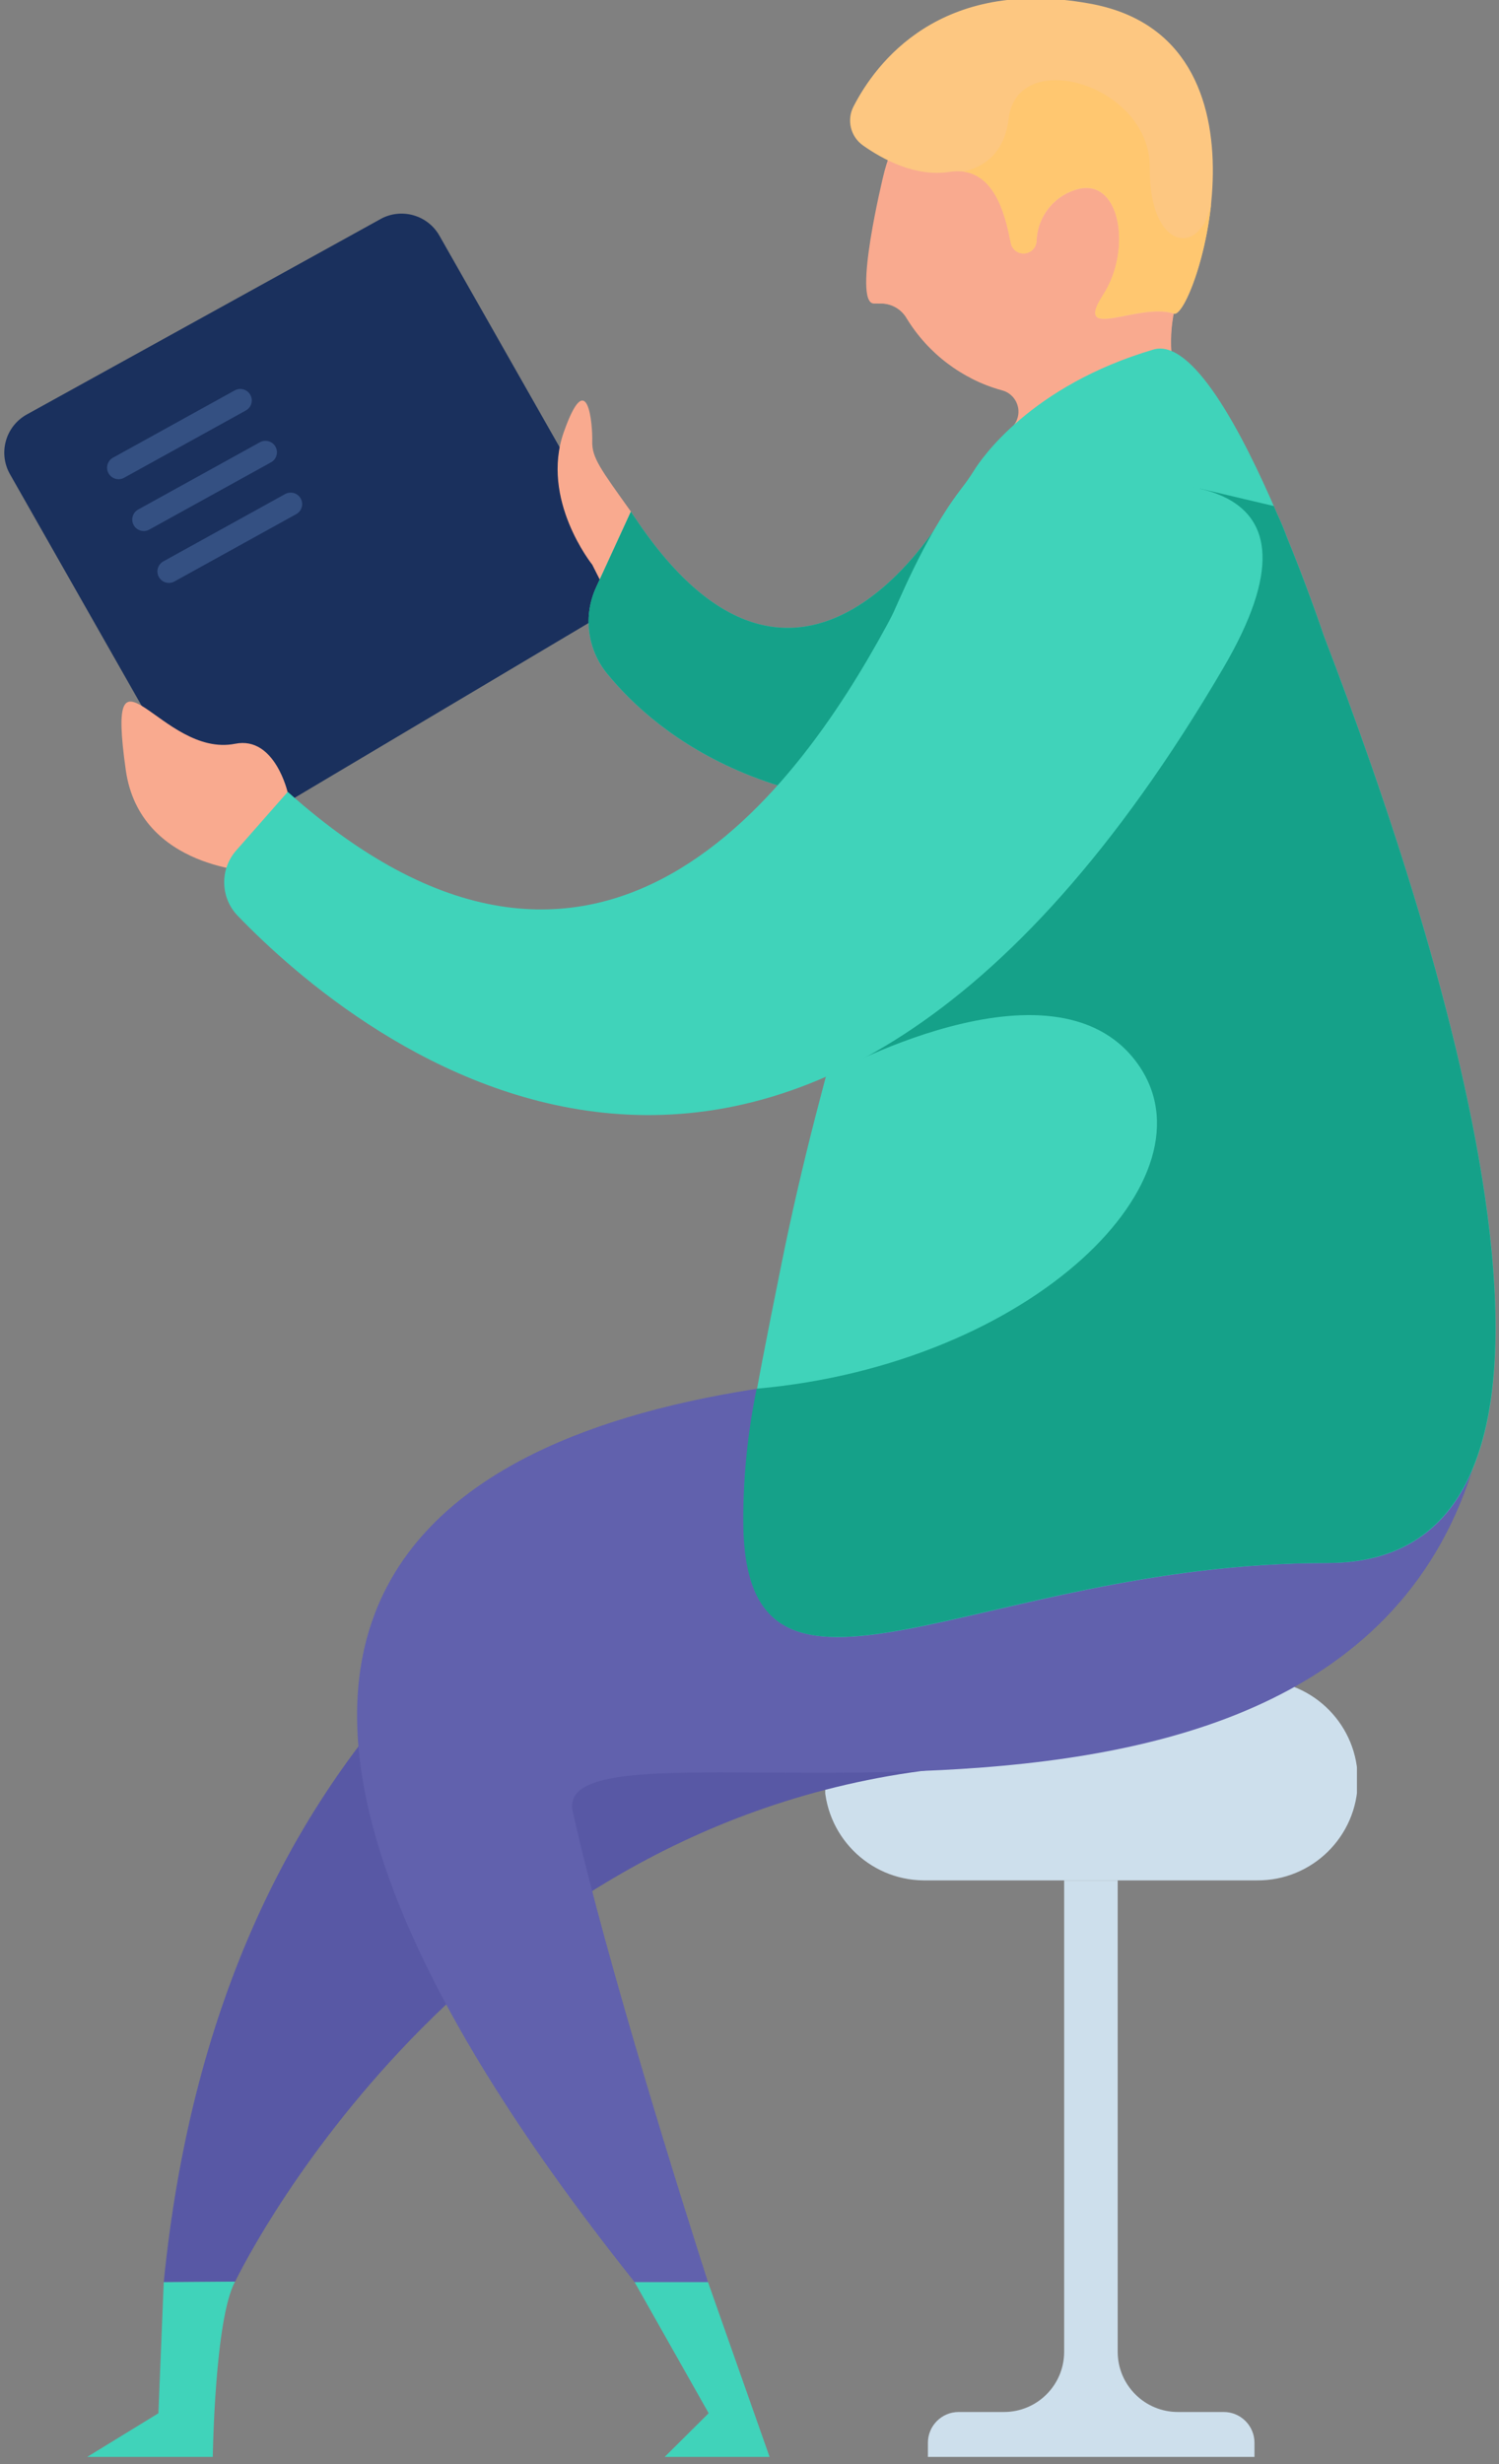<?xml version="1.0" encoding="utf-8"?>
<!-- Generator: Adobe Illustrator 27.4.1, SVG Export Plug-In . SVG Version: 6.00 Build 0)  -->
<svg version="1.1" id="Ebene_1" xmlns="http://www.w3.org/2000/svg" xmlns:xlink="http://www.w3.org/1999/xlink" x="0px" y="0px"
	 viewBox="0 0 196 322" style="enable-background:new 0 0 196 322;" xml:space="preserve">
<rect x="0" y="0" width="196" height="322" fill="#808080" stroke="none"/>
<style type="text/css">
	.st0{clip-path:url(#SVGID_00000048471130285540097740000009755585866432226709_);}
	.st1{fill:url(#Rechteck_731_00000176746088119093950670000016186358738985025970_);}
	.st2{clip-path:url(#SVGID_00000008107480553283895470000016254573214331740091_);}
	.st3{fill:url(#Rechteck_732_00000170990830724696151030000016542604372851937452_);}
	.st4{clip-path:url(#SVGID_00000059280023578990442640000005357583435824934061_);}
	.st5{fill:#1A305D;}
	.st6{fill:#F9AA8F;}
	.st7{fill:#40D3BA;}
	.st8{clip-path:url(#SVGID_00000107549690510711440030000014134272820627758493_);}
	.st9{fill:url(#Rechteck_734_00000039111184272884819130000002011260208912874416_);}
	.st10{clip-path:url(#SVGID_00000126321195499553707210000014933136806894023049_);}
	.st11{fill:none;stroke:#345082;stroke-width:3;stroke-linecap:round;stroke-miterlimit:10;}
	.st12{clip-path:url(#SVGID_00000059289904517054695180000007956980672502809528_);}
	.st13{fill:url(#Rechteck_736_00000179635251658064749810000000625320012296466362_);}
	.st14{clip-path:url(#SVGID_00000138550429912613509930000010533782895824855710_);}
	.st15{fill:#5858A5;}
	.st16{fill:#6161AD;}
	.st17{clip-path:url(#SVGID_00000079471740737287444300000004684624285357720490_);}
	.st18{fill:url(#Rechteck_738_00000087405744497920956990000009901792431324562846_);}
	.st19{clip-path:url(#SVGID_00000088097025022479585900000003743504730618344083_);}
	.st20{fill:#FDC781;}
	.st21{clip-path:url(#SVGID_00000134953750213731947750000014185265739298423732_);}
	.st22{fill:url(#Rechteck_740_00000078005563052448772250000015900510742284710070_);}
</style>
<g id="Gruppe_1674">
	<g>
		<defs>
			<path id="SVGID_1_" d="M120.992,219.551c-7.227-0.063-13.138,5.745-13.201,12.972c-0.063,7.227,5.745,13.138,12.972,13.201
				c0.076,0.001,0.152,0.001,0.228,0h43.344c7.227,0.063,13.138-5.745,13.201-12.972c0.063-7.227-5.745-13.138-12.972-13.201
				c-0.076-0.001-0.152-0.001-0.228,0H120.992z"/>
		</defs>
		<clipPath id="SVGID_00000088101827216415923510000015972800053396878464_">
			<use xlink:href="#SVGID_1_"  style="overflow:visible;"/>
		</clipPath>
		<g id="Gruppe_1673" style="clip-path:url(#SVGID_00000088101827216415923510000015972800053396878464_);">
			
				<linearGradient id="Rechteck_731_00000109020800286603235620000003124979108957707397_" gradientUnits="userSpaceOnUse" x1="-92.904" y1="256.331" x2="-92.89" y2="256.331" gradientTransform="matrix(69.524 0 0 -26.173 6459.645 6941.585)">
				<stop  offset="0" style="stop-color:#FFFFFF"/>
				<stop  offset="0.84" style="stop-color:#CDDFEC"/>
				<stop  offset="1" style="stop-color:#CDDFEC"/>
			</linearGradient>
			
				<rect id="Rechteck_731" x="107.902" y="219.551" style="fill:url(#Rechteck_731_00000109020800286603235620000003124979108957707397_);" width="69.524" height="26.173"/>
		</g>
	</g>
</g>
<g id="Gruppe_1676">
	<g>
		<defs>
			<path id="SVGID_00000075856379287287250330000009584111879940080292_" d="M139.143,245.724v61.6
				c0.001,4.345-3.521,7.867-7.866,7.868c-0.001,0-0.001,0-0.002,0h-5.922c-2.223,0-4.025,1.802-4.025,4.025v1.848h42.7v-1.848
				c0-2.223-1.802-4.025-4.025-4.025h-5.97c-4.345,0.012-7.878-3.501-7.89-7.846c0-0.007,0-0.015,0-0.022v-61.6H139.143z"/>
		</defs>
		<clipPath id="SVGID_00000020358281088619830570000002114320005643528099_">
			<use xlink:href="#SVGID_00000075856379287287250330000009584111879940080292_"  style="overflow:visible;"/>
		</clipPath>
		<g id="Gruppe_1675" style="clip-path:url(#SVGID_00000020358281088619830570000002114320005643528099_);">
			
				<linearGradient id="Rechteck_732_00000146474186488981075490000002891236472684661181_" gradientUnits="userSpaceOnUse" x1="-91.274" y1="259.704" x2="-91.251" y2="259.704" gradientTransform="matrix(42.7 0 0 -75.341 3897.967 19849.775)">
				<stop  offset="0" style="stop-color:#FFFFFF"/>
				<stop  offset="0.84" style="stop-color:#CDDFEC"/>
				<stop  offset="1" style="stop-color:#CDDFEC"/>
			</linearGradient>
			
				<rect id="Rechteck_732" x="121.328" y="245.724" style="fill:url(#Rechteck_732_00000146474186488981075490000002891236472684661181_);" width="42.7" height="75.341"/>
		</g>
	</g>
</g>
<g id="Gruppe_1678">
	<g>
		<defs>
			<rect id="SVGID_00000145755794802363272030000004364449729697773460_" x="0.561" y="-0.208" width="195.001" height="321.273"/>
		</defs>
		<clipPath id="SVGID_00000033349077292258167800000012646885170379064964_">
			<use xlink:href="#SVGID_00000145755794802363272030000004364449729697773460_"  style="overflow:visible;"/>
		</clipPath>
		<g id="Gruppe_1677" style="clip-path:url(#SVGID_00000033349077292258167800000012646885170379064964_);">
			<path id="Pfad_572" class="st5" d="M49.753,28.627L3.504,54.163c-2.756,1.522-3.755,4.99-2.233,7.745
				c0.011,0.02,0.022,0.04,0.033,0.06l24.5,43.071c1.549,2.741,5.026,3.707,7.767,2.159c0.034-0.019,0.068-0.039,0.101-0.059
				L79.09,80.147c2.66-1.585,3.567-5.004,2.044-7.7L57.453,30.792c-1.543-2.705-4.972-3.672-7.7-2.17"/>
			<path id="Pfad_573" class="st6" d="M77.438,73.792c0,0-6.839-8.505-3.71-17.353s3.773-0.931,3.71,1.225s1.123,3.673,5.054,9.189
				s-3.556,9.905-3.556,9.905L77.438,73.792z"/>
			<path id="Pfad_574" class="st7" d="M123.904,66.511c0,0-19.187,34.727-41.412,0.343l-4.536,9.87
				c-1.721,3.716-1.178,8.088,1.4,11.27c6.622,8.12,22.757,21.2,56.07,16.675C205.937,95.069,123.904,66.511,123.904,66.511"/>
		</g>
	</g>
</g>
<g id="Gruppe_1680">
	<g>
		<defs>
			<path id="SVGID_00000154405778457499836550000014985937052822898091_" d="M82.493,66.854l-4.532,9.869
				c-1.722,3.716-1.179,8.089,1.4,11.271c6.622,8.12,22.757,21.2,56.07,16.674c70.511-9.6-11.522-38.157-11.522-38.157
				s-19.187,34.727-41.411,0.343"/>
		</defs>
		<clipPath id="SVGID_00000074409661907248212310000014766727709954235556_">
			<use xlink:href="#SVGID_00000154405778457499836550000014985937052822898091_"  style="overflow:visible;"/>
		</clipPath>
		<g id="Gruppe_1679" style="clip-path:url(#SVGID_00000074409661907248212310000014766727709954235556_);">
			
				<linearGradient id="Rechteck_734_00000151518676825322611830000002433497986935940015_" gradientUnits="userSpaceOnUse" x1="-94.092" y1="258.33" x2="-94.085" y2="258.33" gradientTransform="matrix(129.14 0 0 -42.686 12151.676 11114.951)">
				<stop  offset="0" style="stop-color:#40D3BA"/>
				<stop  offset="0.35" style="stop-color:#34C5AC"/>
				<stop  offset="1" style="stop-color:#15A189"/>
			</linearGradient>
			
				<rect id="Rechteck_734" x="76.797" y="66.511" style="fill:url(#Rechteck_734_00000151518676825322611830000002433497986935940015_);" width="129.14" height="42.686"/>
		</g>
	</g>
</g>
<g id="Gruppe_1682">
	<g>
		<defs>
			<rect id="SVGID_00000039818571536863181110000012281428983291967925_" x="0.561" y="-0.208" width="195.001" height="321.273"/>
		</defs>
		<clipPath id="SVGID_00000163757100650449266410000006061304205350184105_">
			<use xlink:href="#SVGID_00000039818571536863181110000012281428983291967925_"  style="overflow:visible;"/>
		</clipPath>
		<g id="Gruppe_1681" style="clip-path:url(#SVGID_00000163757100650449266410000006061304205350184105_);">
			<line id="Linie_117" class="st11" x1="31.42" y1="52.329" x2="15.502" y2="61.121"/>
			<line id="Linie_118" class="st11" x1="34.71" y1="59.104" x2="18.792" y2="67.896"/>
			<line id="Linie_119" class="st11" x1="38.007" y1="65.874" x2="22.082" y2="74.673"/>
			<path id="Pfad_576" class="st6" d="M37.629,103.603c0,0-1.668-7.448-6.874-6.411c-9.7,1.939-17-15.589-14.308,3.437
				c1.848,13.075,17.114,13.299,17.114,13.299L37.629,103.603z"/>
			<path id="Pfad_577" class="st6" d="M154.753,52.447c-2.067-4.656-2.21-9.939-0.4-14.7c1.247-3.516,1.666-7.272,1.225-10.976
				c-1.4-12.362-11.676-21.329-22.876-20.034c-8.54,0.987-15.169,7.665-17.206,16.261c0,0-4.053,16.541-1.253,16.667h0.98
				c1.344,0.012,2.587,0.719,3.283,1.869c2.803,4.632,7.271,8.018,12.488,9.464c1.546,0.395,2.48,1.969,2.085,3.515
				c-0.061,0.239-0.152,0.469-0.272,0.685c-1.358,2.282-3.311,3.5-2.9,5.817c3.612,20.454,30.968,11.9,34.125,2.24
				c-4.024-2.687-7.234-6.425-9.282-10.808"/>
		</g>
	</g>
</g>
<g id="Gruppe_1684">
	<g>
		<defs>
			<path id="SVGID_00000062153916094525660680000014349256734352190885_" d="M115.54,22.978l-0.155,0.643
				c0.863,0.6,1.848,1.002,2.884,1.177c1.652,0.181-0.735,6.433-1.652,11.486c-0.455,2.52-1.281,3.256-1.994,3.367h0.643
				c1.344,0.013,2.586,0.72,3.283,1.87c0.469,0.75,0.981,1.471,1.533,2.162c-0.132-0.335-3.941-9.925,2.051-15.126
				c6.1-5.292,10.752,15.9,8.911,19.208c-0.813,1.626-2.791,2.285-4.417,1.471c-0.118-0.059-0.233-0.125-0.343-0.198
				c1.49,0.853,3.086,1.508,4.746,1.947c0.117,0.03,0.231,0.067,0.343,0.111c0.61,0.162,1.26,0.308,1.96,0.434
				c4.69,0.827,4.41,6.252,4.41,6.252l13.762,0.02l2.254-8.1c-1.026-3.951-0.813-8.122,0.609-11.949
				c0.645-1.809,1.068-3.689,1.26-5.6l-24.675-16.077l-11.585-1.4c-1.822,2.48-3.124,5.304-3.828,8.3"/>
		</defs>
		<clipPath id="SVGID_00000029023450300591733730000006097973192270225298_">
			<use xlink:href="#SVGID_00000062153916094525660680000014349256734352190885_"  style="overflow:visible;"/>
		</clipPath>
		<g id="Gruppe_1683" style="clip-path:url(#SVGID_00000029023450300591733730000006097973192270225298_);">
			
				<linearGradient id="Rechteck_736_00000101805211669674273070000000873996059231006872_" gradientUnits="userSpaceOnUse" x1="-98.522" y1="254.848" x2="-98.502" y2="254.848" gradientTransform="matrix(16.779 -51.084 -49.798 -16.356 14437.021 -700.417)">
				<stop  offset="0" style="stop-color:#F78E6B"/>
				<stop  offset="1" style="stop-color:#F9AA8F"/>
			</linearGradient>
			<polygon id="Rechteck_736" style="fill:url(#Rechteck_736_00000101805211669674273070000000873996059231006872_);" points="
				101.837,53.602 118.615,2.518 168.413,18.874 151.634,69.958 			"/>
		</g>
	</g>
</g>
<g id="Gruppe_1686">
	<g>
		<defs>
			<rect id="SVGID_00000136404947564294142630000000694259877891307431_" x="0.561" y="-0.208" width="195.001" height="321.273"/>
		</defs>
		<clipPath id="SVGID_00000021094878581408053020000016298314474306051741_">
			<use xlink:href="#SVGID_00000136404947564294142630000000694259877891307431_"  style="overflow:visible;"/>
		</clipPath>
		<g id="Gruppe_1685" style="clip-path:url(#SVGID_00000021094878581408053020000016298314474306051741_);">
			<path id="Pfad_579" class="st15" d="M194.387,176.257c0,0-158.826-20.048-172.977,121.968l9.338-0.07
				c0,0,27.818-58.464,89.782-66.731C152.912,227.105,154.536,236.758,194.387,176.257"/>
			<path id="Pfad_580" class="st16" d="M82.975,298.224h9.6c-2.87-8.925-13.188-41.447-17.682-61.467
				c-3.654-16.289,106.8,18.284,119.5-52.325c0-0.007-235.956-42.455-111.412,113.792"/>
			<path id="Pfad_581" class="st7" d="M173.128,83.164c-0.56-1.645-2.387-6.937-4.9-13.069c-0.371-1.022-0.784-1.988-1.218-2.912
				c-4.683-10.927-11.116-22.974-16.177-21.511c-16.044,4.725-22.533,14.287-23.478,15.813c-0.14,0.224-0.28,0.441-0.427,0.658
				c-0.455,0.7-0.952,1.344-1.449,1.995c-4.767,6.3-8.239,15.176-9.1,16.849c0,0,9.695-7.763,4.746,12.362
				c-5.873,23.891-13.545,44.989-18.984,72.016c-3.983,19.8-4.9,24.549-4.9,33.285c0,30.723,30.422,5.6,76.3,5.6
				C214.449,204.285,188.731,123.736,173.128,83.164"/>
		</g>
	</g>
</g>
<g id="Gruppe_1688">
	<g>
		<defs>
			<path id="SVGID_00000020390418488583847860000009972757921607497345_" d="M107.937,140.717c0.119-0.063,29.7-16.8,40.7-1.869
				s-13.629,39.417-49.7,42.623c-1.164,5.649-1.751,11.403-1.75,17.171c0,30.723,30.422,5.6,76.3,5.6
				c40.958,0.042,15.239-80.507-0.364-121.079c-0.56-1.645-2.387-6.937-4.9-13.068c-0.371-1.023-0.784-1.988-1.217-2.913
				l-0.456-1.056l-9.618-2.268L107.937,140.717z"/>
		</defs>
		<clipPath id="SVGID_00000041281551955623949110000017359360842284611480_">
			<use xlink:href="#SVGID_00000020390418488583847860000009972757921607497345_"  style="overflow:visible;"/>
		</clipPath>
		<g id="Gruppe_1687" style="clip-path:url(#SVGID_00000041281551955623949110000017359360842284611480_);">
			
				<linearGradient id="Rechteck_738_00000118363427060017801220000010981374941247666105_" gradientUnits="userSpaceOnUse" x1="-96.825" y1="259.092" x2="-96.82" y2="259.092" gradientTransform="matrix(27.382 -179.237 -139.291 -21.28 38872.832 -11541.127)">
				<stop  offset="0" style="stop-color:#40D3BA"/>
				<stop  offset="0.35" style="stop-color:#34C5AC"/>
				<stop  offset="1" style="stop-color:#15A189"/>
			</linearGradient>
			<polygon id="Rechteck_738" style="fill:url(#Rechteck_738_00000118363427060017801220000010981374941247666105_);" points="
				72.485,225.591 99.867,46.354 239.158,67.634 211.775,246.87 			"/>
		</g>
	</g>
</g>
<g id="Gruppe_1690">
	<g>
		<defs>
			<rect id="SVGID_00000036961165074508707530000008706908017549660832_" x="0.561" y="-0.208" width="195.001" height="321.273"/>
		</defs>
		<clipPath id="SVGID_00000120544854200200264990000002023340389031567502_">
			<use xlink:href="#SVGID_00000036961165074508707530000008706908017549660832_"  style="overflow:visible;"/>
		</clipPath>
		<g id="Gruppe_1689" style="clip-path:url(#SVGID_00000120544854200200264990000002023340389031567502_);">
			<path id="Pfad_583" class="st7" d="M117.128,79.517c-11.2,21.357-37.6,61.383-79.506,23.961l-6.72,7.637
				c-2.186,2.463-2.107,6.193,0.182,8.561c15.183,15.736,72.377,63.952,128.856-32.361c15.057-25.683-6.195-25.76-22.148-22.918
				C128.939,65.977,121.312,71.557,117.128,79.517"/>
			<path id="Pfad_584" class="st20" d="M111.598,13.919c-0.916,1.769-0.384,3.943,1.246,5.089c2.6,1.841,6.881,4.144,11.312,3.458
				c5.978-0.931,7.364,6.041,8.015,9.3c0.183,0.921,1.078,1.519,1.999,1.335c0.738-0.147,1.291-0.761,1.361-1.51
				c0.07-3.095,2.093-5.806,5.04-6.755c5.88-1.96,7.546,7.742,3.675,13.727c-4.046,6.251,4.69,0.917,9.247,2.436
				c2.625,0.875,14.644-36.015-11.088-40.544c-19.53-3.5-27.909,7.812-30.807,13.468"/>
			<path id="Pfad_585" class="st7" d="M21.41,298.224l-0.7,17.136l-9.31,5.705h16.422c0,0,0.245-17.99,2.912-22.911"/>
			<path id="Pfad_586" class="st7" d="M82.975,298.224l9.686,17.129l-5.754,5.712h13.72l-8.05-22.841"/>
		</g>
	</g>
</g>
<g id="Gruppe_1692">
	<g>
		<defs>
			<path id="SVGID_00000098920961458438447260000016367063931393012382_" d="M131.885,15.508c-0.554,4.55-3.235,6.3-5.9,6.916
				c4.438,0.616,5.593,6.434,6.174,9.317c0.175,0.922,1.064,1.529,1.987,1.354c0.764-0.145,1.332-0.788,1.38-1.564
				c0.07-3.095,2.093-5.806,5.04-6.755c5.88-1.96,7.546,7.742,3.675,13.727c-2.542,3.928-0.039,3.282,3.305,2.636
				c1.977-0.382,4.248-0.764,5.942-0.2c1.141,0.378,4.06-6.376,4.9-14.511c-1.288,7.273-8.162,6.342-8.049-4.5
				c0.07-6.872-6.893-11.455-12.3-11.456c-3.126,0-5.731,1.531-6.159,5.036"/>
		</defs>
		<clipPath id="SVGID_00000028306495163091785760000005479061449328812733_">
			<use xlink:href="#SVGID_00000098920961458438447260000016367063931393012382_"  style="overflow:visible;"/>
		</clipPath>
		<g id="Gruppe_1691" style="clip-path:url(#SVGID_00000028306495163091785760000005479061449328812733_);">
			
				<linearGradient id="Rechteck_740_00000071548634175829351940000015036739882504695972_" gradientUnits="userSpaceOnUse" x1="-92.215" y1="255.979" x2="-92.19" y2="255.979" gradientTransform="matrix(38.406 -11 -10.916 -38.113 6341.838 8807.151)">
				<stop  offset="0" style="stop-color:#FFD087"/>
				<stop  offset="0.76" style="stop-color:#FFC770"/>
				<stop  offset="1" style="stop-color:#FFC770"/>
			</linearGradient>
			<polygon id="Rechteck_740" style="fill:url(#Rechteck_740_00000071548634175829351940000015036739882504695972_);" points="
				117.531,12.895 155.936,1.895 166.852,40.008 128.446,51.007 			"/>
		</g>
	</g>
</g>
</svg>
